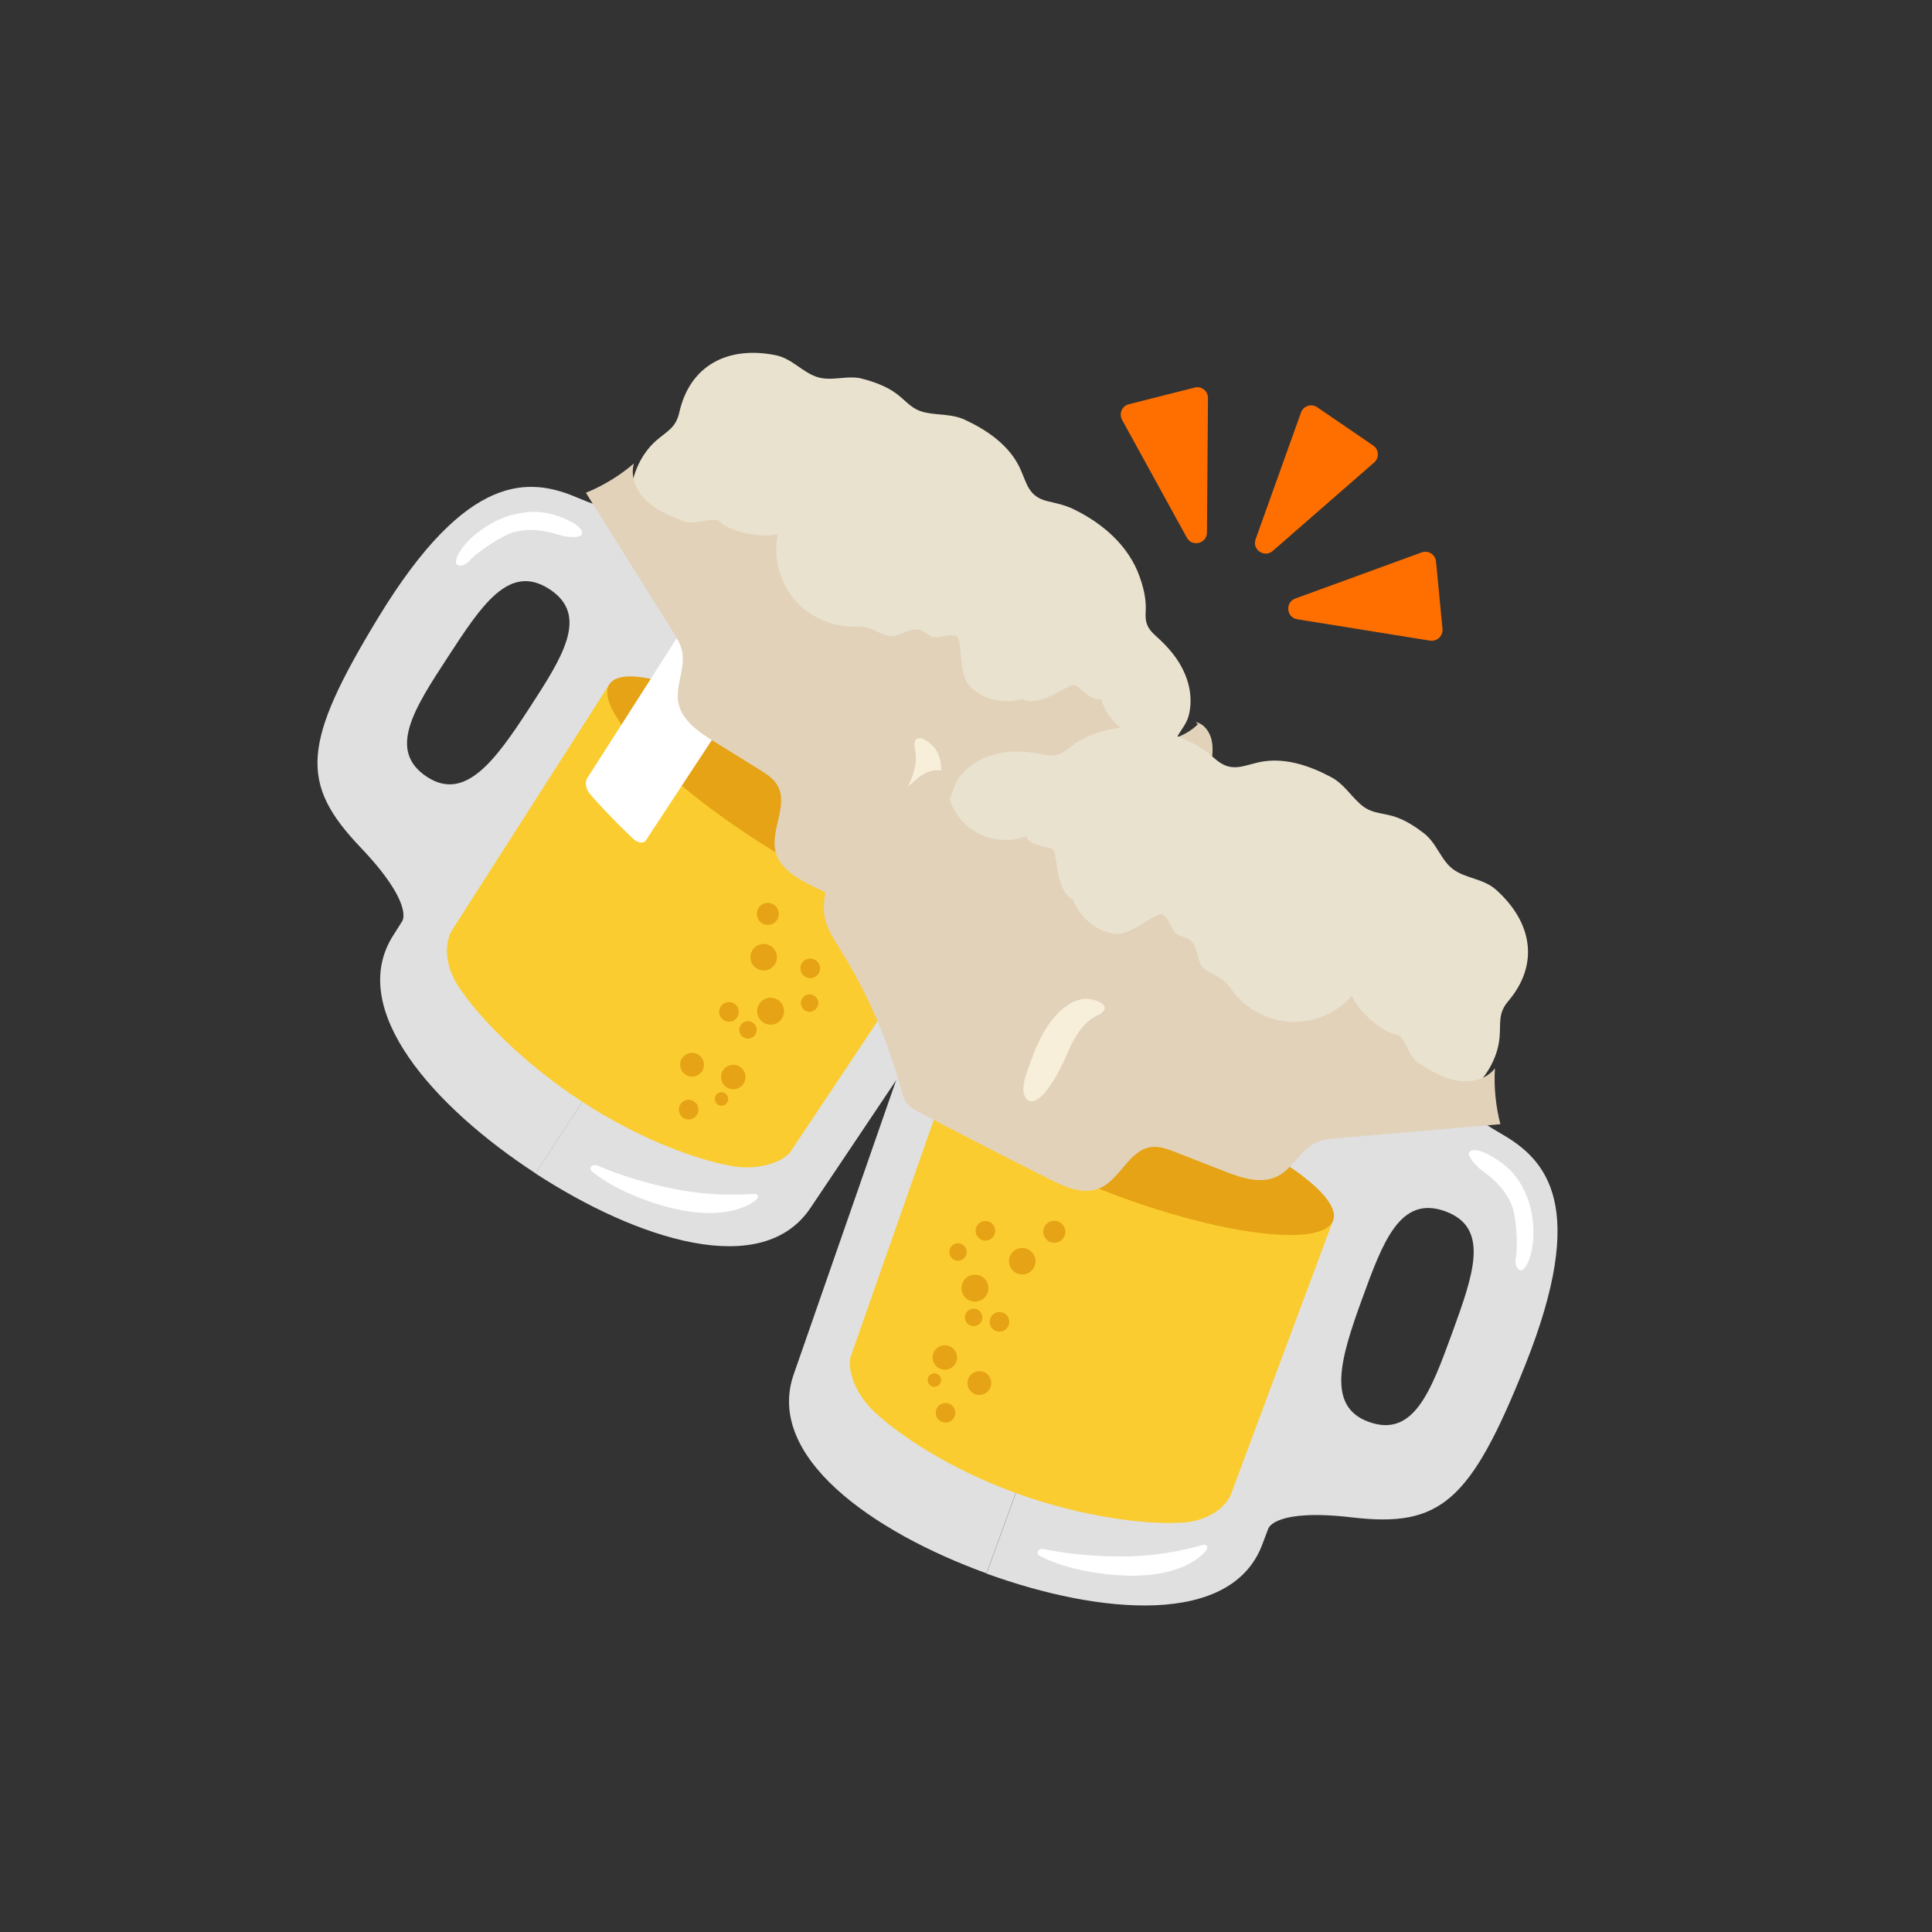 <svg width="49" height="49" viewBox="0 0 49 49" fill="none" xmlns="http://www.w3.org/2000/svg">
<rect x="0" y="0" width="49" height="49" fill="#333333" stroke="none"/>
<g id="noto-v1:clinking-beer-mugs" clip-path="url(#clip0)">
<path id="Vector" d="M34.852 11.73L32.28 13.973C32.069 14.156 31.749 13.94 31.846 13.675L32.996 10.463C33.057 10.296 33.26 10.227 33.406 10.328L34.827 11.299C34.973 11.399 34.985 11.613 34.852 11.73Z" fill="#FF6F00"/>
<path id="Vector_2" d="M36.268 16.248L32.901 15.706C32.625 15.661 32.588 15.277 32.852 15.18L36.056 14.011C36.095 13.996 36.137 13.991 36.178 13.995C36.22 14 36.26 14.014 36.295 14.036C36.33 14.058 36.36 14.088 36.382 14.123C36.404 14.159 36.417 14.199 36.421 14.241L36.585 15.952C36.6 16.13 36.445 16.276 36.268 16.248Z" fill="#FF6F00"/>
<path id="Vector_3" d="M30.637 10.096L30.611 13.506C30.608 13.788 30.235 13.881 30.101 13.636L28.458 10.647C28.438 10.61 28.427 10.57 28.425 10.528C28.423 10.486 28.43 10.445 28.447 10.407C28.464 10.368 28.489 10.335 28.521 10.308C28.553 10.281 28.59 10.262 28.631 10.252L30.299 9.83C30.471 9.784 30.638 9.917 30.637 10.096Z" fill="#FF6F00"/>
<g id="Group">
<path id="Vector_4" d="M17.926 12.843L17.141 12.383L9.984 23.707C8.759 25.591 11.023 28.09 13.586 29.761L22.616 15.896L17.926 12.843Z" fill="#E0E0E0"/>
<path id="Vector_5" d="M27.3 18.95L28.038 19.483L20.575 30.607C19.35 32.491 16.147 31.43 13.582 29.762L22.612 15.898L27.3 18.95Z" fill="#E0E0E0"/>
</g>
<path id="Vector_6" d="M23.443 14.624C22.08 13.737 20.704 13.064 19.569 12.726C18.593 12.435 17.899 12.438 17.709 12.727C17.521 13.017 17.8 13.652 18.459 14.43C19.225 15.333 20.399 16.32 21.762 17.207C23.125 18.095 24.502 18.768 25.636 19.106C26.612 19.397 27.306 19.394 27.497 19.105C27.684 18.815 27.405 18.18 26.747 17.402C25.977 16.498 24.804 15.511 23.443 14.624Z" fill="#FAFAFA"/>
<path id="Vector_7" d="M15.456 17.353L11.441 23.629C11.254 24.008 11.321 24.53 11.595 24.968C12.086 25.747 13.254 26.958 14.775 27.949C16.227 28.895 17.651 29.41 18.564 29.574C19.142 29.678 19.759 29.531 20.032 29.235L24.17 23.032" fill="#FBCC2F"/>
<path id="Vector_8" d="M24.175 23.031C24.562 22.437 22.924 20.685 20.517 19.116C18.109 17.549 15.844 16.759 15.457 17.353C15.07 17.946 16.708 19.699 19.116 21.267C21.523 22.835 23.789 23.625 24.175 23.031Z" fill="#E5A315"/>
<path id="Vector_9" d="M21.585 17.478C18.477 15.454 16.57 13.256 17.15 12.366C17.73 11.476 20.51 12.332 23.617 14.356C26.724 16.381 28.631 18.578 28.052 19.468C27.473 20.356 24.693 19.501 21.585 17.478ZM23.443 14.625C22.08 13.738 20.704 13.064 19.569 12.726C18.593 12.436 17.899 12.439 17.709 12.728C17.521 13.018 17.8 13.653 18.459 14.431C19.225 15.334 20.399 16.321 21.762 17.208C23.125 18.095 24.502 18.769 25.636 19.107C26.612 19.398 27.306 19.394 27.497 19.106C27.684 18.816 27.405 18.18 26.747 17.403C25.977 16.498 24.804 15.511 23.443 14.625Z" fill="#CECFD1"/>
<g id="Group_2">
<path id="Vector_10" d="M17.674 28.278C17.75 28.163 17.717 28.009 17.602 27.934C17.487 27.859 17.332 27.891 17.258 28.006C17.183 28.122 17.215 28.276 17.33 28.351C17.445 28.426 17.599 28.393 17.674 28.278Z" fill="#E5A315"/>
<path id="Vector_11" d="M18.443 27.965C18.494 27.886 18.472 27.781 18.393 27.729C18.314 27.678 18.208 27.7 18.157 27.779C18.105 27.858 18.128 27.963 18.207 28.015C18.285 28.066 18.391 28.044 18.443 27.965Z" fill="#E5A315"/>
<path id="Vector_12" d="M17.805 27.169C17.896 27.029 17.857 26.842 17.717 26.751C17.577 26.66 17.39 26.7 17.299 26.839C17.208 26.979 17.248 27.166 17.388 27.257C17.527 27.348 17.714 27.309 17.805 27.169Z" fill="#E5A315"/>
<path id="Vector_13" d="M18.857 27.484C18.951 27.341 18.91 27.149 18.767 27.055C18.623 26.962 18.431 27.002 18.337 27.146C18.244 27.289 18.284 27.482 18.428 27.575C18.572 27.669 18.764 27.628 18.857 27.484Z" fill="#E5A315"/>
<path id="Vector_14" d="M18.697 25.799C18.772 25.684 18.739 25.53 18.624 25.455C18.509 25.38 18.355 25.413 18.28 25.528C18.205 25.643 18.238 25.797 18.353 25.872C18.468 25.947 18.622 25.915 18.697 25.799Z" fill="#E5A315"/>
<path id="Vector_15" d="M19.155 26.241C19.222 26.138 19.193 26.002 19.091 25.935C18.989 25.868 18.852 25.897 18.785 26C18.719 26.102 18.748 26.238 18.85 26.305C18.952 26.372 19.089 26.343 19.155 26.241Z" fill="#E5A315"/>
<path id="Vector_16" d="M20.718 25.559C20.785 25.457 20.756 25.32 20.654 25.254C20.552 25.187 20.415 25.216 20.348 25.318C20.282 25.421 20.311 25.557 20.413 25.624C20.515 25.691 20.652 25.662 20.718 25.559Z" fill="#E5A315"/>
<path id="Vector_17" d="M19.708 23.331C19.792 23.202 19.756 23.029 19.626 22.944C19.497 22.86 19.324 22.897 19.24 23.026C19.155 23.155 19.192 23.329 19.321 23.413C19.451 23.497 19.624 23.46 19.708 23.331Z" fill="#E5A315"/>
<path id="Vector_18" d="M19.83 25.833C19.933 25.675 19.888 25.463 19.73 25.361C19.573 25.258 19.361 25.302 19.259 25.46C19.156 25.618 19.2 25.829 19.358 25.932C19.516 26.035 19.727 25.99 19.83 25.833Z" fill="#E5A315"/>
<path id="Vector_19" d="M19.65 24.46C19.751 24.305 19.707 24.097 19.552 23.996C19.396 23.895 19.189 23.939 19.087 24.094C18.986 24.249 19.03 24.457 19.185 24.558C19.341 24.659 19.549 24.615 19.65 24.46Z" fill="#E5A315"/>
<path id="Vector_20" d="M20.758 24.695C20.833 24.58 20.8 24.426 20.685 24.351C20.57 24.276 20.416 24.308 20.341 24.423C20.266 24.538 20.298 24.693 20.413 24.768C20.528 24.843 20.683 24.81 20.758 24.695Z" fill="#E5A315"/>
</g>
<path id="Vector_21" d="M16.704 13.045C16.704 13.045 16.059 13.227 14.642 12.621C13.429 12.101 11.85 11.958 9.601 15.651C7.64 18.873 7.599 19.871 9.148 21.496C10.496 22.911 10.207 23.35 10.207 23.35L11.371 23.307L13.917 19.399L17.183 14.293L16.704 13.045ZM13.406 17.989C12.549 19.305 11.793 20.33 10.832 19.705C9.811 19.038 10.504 17.971 11.362 16.659C12.219 15.343 12.915 14.277 13.936 14.943C14.956 15.606 14.262 16.673 13.406 17.989Z" fill="#E0E0E0"/>
<path id="Vector_22" d="M19.166 30.442C18.915 30.636 18.302 30.908 17.215 30.68C16.545 30.538 15.638 30.211 15.031 29.724C14.902 29.62 15.033 29.514 15.139 29.557C15.744 29.812 16.362 30.009 17.148 30.164C18.171 30.365 18.997 30.282 19.108 30.28C19.294 30.273 19.208 30.41 19.166 30.442Z" fill="white"/>
<path id="Vector_23" d="M18.471 17.061C18.354 16.739 18.279 16.471 18.06 16.115C17.956 15.945 17.727 15.779 17.507 15.65L14.884 19.751C14.859 19.798 14.826 19.935 14.93 20.093C15.02 20.224 15.608 20.852 16.075 21.288C16.202 21.395 16.33 21.386 16.377 21.319L18.802 17.632C18.654 17.436 18.527 17.219 18.471 17.061Z" fill="white"/>
<path id="Vector_24" d="M14.358 13.17C13.855 12.95 13.441 12.929 12.913 13.08C12.553 13.187 11.936 13.529 11.643 14.022C11.622 14.062 11.508 14.277 11.597 14.323C11.736 14.395 11.876 14.259 11.93 14.196C12.112 13.997 12.731 13.584 13.016 13.502C13.562 13.347 14.04 13.531 14.248 13.585C14.37 13.616 14.713 13.659 14.755 13.554C14.822 13.387 14.463 13.217 14.358 13.17Z" fill="white"/>
<path id="Vector_25" d="M21.465 9.577C21.223 9.594 20.981 9.636 20.748 9.569C20.357 9.455 20.097 9.094 19.669 9.008C18.46 8.767 17.497 9.266 17.229 10.459C17.139 10.86 16.915 10.933 16.624 11.191C15.828 11.91 15.721 13.402 16.612 14.131C17.145 14.567 17.873 14.656 18.394 15.08C18.831 15.438 18.791 16.034 19.101 16.468C19.396 16.879 19.812 17.207 20.238 17.465C20.812 17.815 21.838 17.858 22.091 18.599C22.482 19.748 21.117 20.701 21.703 21.895C21.941 22.383 22.511 22.674 23.036 22.681C24.041 22.698 24.477 21.654 25.132 21.099C25.306 20.95 25.488 20.83 25.727 20.825C25.963 20.818 26.125 20.968 26.352 21.016C26.656 21.078 26.967 21.098 27.273 21.036C27.628 20.958 27.737 20.454 28.14 20.618C28.266 20.668 28.45 20.7 28.577 20.693C29.269 20.645 29.832 20.005 29.803 19.313C29.793 19.059 29.73 18.948 29.843 18.717C29.946 18.506 30.101 18.366 30.157 18.117C30.295 17.509 30.049 16.907 29.635 16.448C29.56 16.361 29.475 16.277 29.39 16.198C29.248 16.065 29.12 15.97 29.072 15.772C29.046 15.671 29.055 15.55 29.06 15.448C29.065 15.165 29 14.895 28.904 14.629C28.628 13.837 27.951 13.258 27.204 12.903C27.001 12.808 26.794 12.764 26.575 12.713C26.026 12.587 26.044 12.181 25.811 11.761C25.521 11.24 24.997 10.89 24.466 10.644C24.153 10.501 23.835 10.532 23.511 10.471C23.134 10.402 23.025 10.205 22.743 9.99C22.492 9.8 22.168 9.683 21.863 9.604C21.736 9.57 21.601 9.569 21.465 9.577Z" fill="#E9E2CF"/>
<path id="Vector_26" d="M30.381 18.371C30.015 18.727 29.458 18.873 28.965 18.741C28.473 18.61 28.061 18.208 27.922 17.717C27.649 17.818 27.382 17.372 27.217 17.375C27.052 17.378 26.354 17.961 25.917 17.729C25.47 17.869 24.952 17.746 24.612 17.422C24.273 17.099 24.442 16.211 24.247 16.132C24.052 16.053 23.793 16.237 23.594 16.128C23.496 16.075 23.406 15.993 23.295 15.971C23.068 15.922 22.861 16.123 22.629 16.133C22.408 16.141 22.22 15.975 22.003 15.919C21.865 15.883 21.72 15.896 21.577 15.891C21.01 15.875 20.455 15.597 20.103 15.151C19.928 14.926 19.804 14.666 19.74 14.389C19.675 14.112 19.671 13.823 19.728 13.544C19.271 13.673 18.451 13.447 18.283 13.254C18.113 13.059 17.64 13.346 17.331 13.221C17.003 13.089 16.664 12.952 16.405 12.711C16.146 12.47 15.977 12.096 16.078 11.755C15.716 12.065 15.303 12.317 14.86 12.498C15.593 13.666 16.325 14.838 17.058 16.007C17.159 16.166 17.259 16.331 17.299 16.515C17.39 16.943 17.127 17.383 17.204 17.813C17.288 18.271 17.72 18.567 18.115 18.809C18.494 19.043 18.873 19.277 19.254 19.515C19.43 19.624 19.616 19.739 19.718 19.921C20.005 20.419 19.529 21.053 19.672 21.609C19.785 22.036 20.218 22.282 20.612 22.476C21.721 23.027 22.839 23.567 23.96 24.096C24.063 24.146 24.172 24.197 24.287 24.206C24.447 24.219 24.599 24.156 24.746 24.097C25.933 23.624 27.183 23.326 28.456 23.214C28.779 23.186 29.113 23.167 29.397 23.014C29.652 22.879 29.844 22.648 30.029 22.425C30.224 22.186 30.424 21.947 30.62 21.708C30.702 21.609 30.787 21.505 30.824 21.379C30.875 21.207 30.829 21.023 30.791 20.846C30.695 20.39 30.67 19.922 30.716 19.457C30.739 19.236 30.776 19.013 30.735 18.794C30.693 18.577 30.547 18.36 30.329 18.313" fill="#E2D2BA"/>
<path id="Vector_27" d="M23.195 18.959C23.323 19.412 23.074 19.888 22.837 20.303C22.592 20.734 22.228 21.572 22.538 21.703C22.768 21.769 22.966 21.544 23.1 21.346C23.428 20.858 23.766 20.349 23.853 19.768C23.89 19.514 23.875 19.238 23.742 19.021C23.619 18.826 23.152 18.493 23.195 18.959Z" fill="#F7EFDA"/>
<g id="Group_3">
<g id="Group_4">
<path id="Vector_28" d="M35.931 26.269L36.771 26.622L32.023 39.149C31.256 41.261 27.896 40.953 25.021 39.91L30.674 24.36L35.931 26.269Z" fill="#E0E0E0"/>
<path id="Vector_29" d="M25.415 22.445L24.547 22.175L20.141 34.826C19.374 36.938 22.143 38.86 25.021 39.904L30.674 24.354L25.415 22.445Z" fill="#E0E0E0"/>
</g>
<path id="Vector_30" d="M31.191 22.929C32.719 23.486 34.085 24.179 35.038 24.886C35.855 25.491 36.271 26.049 36.154 26.373C36.036 26.699 35.36 26.856 34.343 26.796C33.159 26.725 31.666 26.381 30.14 25.825C28.615 25.27 27.247 24.575 26.296 23.869C25.479 23.265 25.062 22.706 25.179 22.383C25.298 22.057 25.974 21.9 26.991 21.96C28.17 22.028 29.664 22.376 31.191 22.929Z" fill="#FAFAFA"/>
<path id="Vector_31" d="M33.81 30.951L31.208 37.932C31.019 38.31 30.56 38.57 30.045 38.612C29.125 38.687 27.456 38.482 25.753 37.863C24.124 37.269 22.858 36.442 22.176 35.809C21.745 35.407 21.491 34.826 21.567 34.431L24.037 27.393" fill="#FBCC2F"/>
<path id="Vector_32" d="M28.484 30.381C31.184 31.363 33.57 31.618 33.812 30.952C34.054 30.286 32.061 28.951 29.361 27.969C26.66 26.988 24.275 26.732 24.033 27.398C23.791 28.064 25.784 29.399 28.484 30.381Z" fill="#E5A315"/>
<path id="Vector_33" d="M24.551 22.155C24.913 21.156 27.816 21.36 31.3 22.626C34.786 23.893 37.139 25.601 36.776 26.6C36.414 27.599 33.511 27.395 30.028 26.129C26.544 24.863 24.189 23.154 24.551 22.155ZM26.988 21.958C25.971 21.898 25.295 22.055 25.177 22.381C25.059 22.707 25.476 23.263 26.293 23.868C27.247 24.575 28.613 25.268 30.138 25.824C31.663 26.38 33.159 26.725 34.341 26.794C35.358 26.854 36.034 26.697 36.152 26.371C36.27 26.045 35.852 25.489 35.035 24.884C34.082 24.178 32.716 23.484 31.188 22.927C29.66 22.37 28.17 22.028 26.988 21.958Z" fill="#CECFD1"/>
<g id="Group_5">
<path id="Vector_34" d="M23.895 36.065C24.025 36.112 24.167 36.046 24.214 35.916C24.261 35.787 24.195 35.645 24.065 35.598C23.936 35.551 23.794 35.617 23.747 35.746C23.7 35.876 23.766 36.018 23.895 36.065Z" fill="#E5A315"/>
<path id="Vector_35" d="M23.64 35.163C23.728 35.195 23.826 35.149 23.858 35.06C23.89 34.972 23.845 34.874 23.756 34.842C23.668 34.81 23.57 34.855 23.538 34.944C23.505 35.032 23.551 35.13 23.64 35.163Z" fill="#E5A315"/>
<path id="Vector_36" d="M24.736 35.361C24.893 35.417 25.066 35.337 25.123 35.18C25.18 35.023 25.099 34.85 24.942 34.793C24.786 34.736 24.613 34.817 24.556 34.974C24.499 35.13 24.579 35.304 24.736 35.361Z" fill="#E5A315"/>
<path id="Vector_37" d="M23.857 34.72C24.018 34.779 24.196 34.696 24.255 34.534C24.313 34.373 24.23 34.195 24.069 34.137C23.908 34.078 23.73 34.161 23.671 34.322C23.613 34.483 23.696 34.661 23.857 34.72Z" fill="#E5A315"/>
<path id="Vector_38" d="M25.264 33.758C25.393 33.805 25.536 33.739 25.583 33.609C25.63 33.48 25.564 33.337 25.434 33.291C25.305 33.244 25.162 33.31 25.116 33.439C25.069 33.569 25.135 33.711 25.264 33.758Z" fill="#E5A315"/>
<path id="Vector_39" d="M24.618 33.62C24.732 33.661 24.859 33.602 24.901 33.487C24.942 33.373 24.883 33.246 24.769 33.204C24.654 33.163 24.527 33.222 24.486 33.337C24.444 33.451 24.503 33.578 24.618 33.62Z" fill="#E5A315"/>
<path id="Vector_40" d="M24.222 31.961C24.337 32.003 24.464 31.944 24.505 31.829C24.547 31.715 24.488 31.588 24.373 31.546C24.259 31.505 24.132 31.564 24.09 31.678C24.049 31.793 24.108 31.92 24.222 31.961Z" fill="#E5A315"/>
<path id="Vector_41" d="M26.645 31.504C26.79 31.556 26.95 31.482 27.003 31.337C27.055 31.191 26.981 31.031 26.835 30.978C26.69 30.926 26.53 31 26.477 31.145C26.425 31.291 26.499 31.451 26.645 31.504Z" fill="#E5A315"/>
<path id="Vector_42" d="M24.61 32.991C24.788 33.056 24.983 32.965 25.047 32.787C25.112 32.61 25.02 32.415 24.843 32.35C24.666 32.286 24.471 32.377 24.406 32.554C24.342 32.731 24.433 32.927 24.61 32.991Z" fill="#E5A315"/>
<path id="Vector_43" d="M25.812 32.303C25.986 32.367 26.178 32.277 26.241 32.103C26.305 31.928 26.215 31.736 26.041 31.673C25.867 31.609 25.674 31.699 25.611 31.873C25.548 32.047 25.637 32.24 25.812 32.303Z" fill="#E5A315"/>
<path id="Vector_44" d="M24.907 31.45C25.036 31.497 25.178 31.43 25.225 31.301C25.272 31.172 25.206 31.029 25.077 30.982C24.947 30.935 24.805 31.002 24.758 31.131C24.711 31.26 24.777 31.403 24.907 31.45Z" fill="#E5A315"/>
</g>
<path id="Vector_45" d="M38.688 34.608C40.29 30.59 39.227 29.414 38.083 28.76C36.745 27.993 36.502 27.367 36.502 27.367L35.217 27.735L33.1 33.413L31.507 37.797L32.175 38.753C32.175 38.753 32.352 38.256 34.292 38.485C36.522 38.744 37.292 38.113 38.688 34.608ZM34.711 36.061C33.636 35.669 34 34.447 34.535 32.974C35.07 31.501 35.506 30.304 36.654 30.721C37.801 31.138 37.364 32.335 36.83 33.808C36.292 35.28 35.856 36.477 34.711 36.061Z" fill="#E0E0E0"/>
<path id="Vector_46" d="M30.584 39.334C30.377 39.576 29.833 39.965 28.72 39.963C28.035 39.961 27.079 39.825 26.387 39.471C26.238 39.394 26.346 39.264 26.457 39.287C27.099 39.414 27.747 39.482 28.548 39.474C29.592 39.463 30.382 39.214 30.489 39.188C30.676 39.142 30.619 39.295 30.584 39.334Z" fill="white"/>
<path id="Vector_47" d="M37.814 29.317C38.293 29.589 38.559 29.903 38.752 30.418C38.885 30.77 38.98 31.468 38.762 32C38.744 32.041 38.641 32.258 38.55 32.215C38.408 32.148 38.436 31.954 38.45 31.873C38.498 31.609 38.458 30.864 38.349 30.588C38.145 30.057 37.709 29.788 37.543 29.652C37.443 29.572 37.204 29.322 37.265 29.228C37.363 29.074 37.715 29.259 37.814 29.317Z" fill="white"/>
<path id="Vector_48" d="M36.413 21.477C36.545 21.678 36.657 21.899 36.85 22.043C37.175 22.287 37.62 22.277 37.945 22.568C38.864 23.39 39.045 24.458 38.254 25.39C37.989 25.703 38.066 25.926 38.032 26.314C37.936 27.382 36.809 28.363 35.691 28.09C35.023 27.928 34.514 27.397 33.861 27.236C33.312 27.099 32.86 27.492 32.326 27.503C31.822 27.516 31.31 27.38 30.846 27.194C30.22 26.943 29.572 26.151 28.826 26.395C27.675 26.772 27.73 28.437 26.427 28.686C25.893 28.788 25.317 28.508 24.999 28.095C24.383 27.302 24.953 26.328 25.004 25.467C25.018 25.239 25.005 25.021 24.866 24.826C24.728 24.632 24.512 24.593 24.339 24.441C24.105 24.235 23.901 23.997 23.77 23.715C23.617 23.384 23.956 22.996 23.581 22.771C23.466 22.702 23.331 22.573 23.26 22.467C22.882 21.884 23.054 21.051 23.626 20.658C23.835 20.514 23.961 20.497 24.08 20.266C24.188 20.058 24.207 19.85 24.373 19.656C24.777 19.179 25.406 19.016 26.02 19.07C26.135 19.079 26.253 19.095 26.367 19.117C26.561 19.151 26.713 19.198 26.898 19.114C26.994 19.073 27.085 18.994 27.166 18.929C27.391 18.755 27.646 18.645 27.914 18.56C28.712 18.306 29.583 18.497 30.315 18.882C30.514 18.985 30.672 19.123 30.845 19.27C31.278 19.632 31.59 19.375 32.065 19.308C32.655 19.226 33.251 19.437 33.766 19.713C34.069 19.875 34.235 20.15 34.478 20.374C34.759 20.635 34.984 20.601 35.324 20.698C35.628 20.785 35.914 20.974 36.159 21.17C36.257 21.255 36.339 21.364 36.413 21.477Z" fill="#E9E2CF"/>
<path id="Vector_49" d="M24.025 19.637C23.962 20.142 24.18 20.677 24.581 20.991C24.981 21.305 25.553 21.393 26.028 21.21C26.11 21.489 26.629 21.436 26.723 21.57C26.818 21.703 26.773 22.612 27.221 22.822C27.381 23.263 27.788 23.606 28.25 23.681C28.712 23.756 29.321 23.089 29.501 23.198C29.68 23.306 29.689 23.625 29.896 23.717C29.998 23.763 30.115 23.786 30.203 23.86C30.38 24.011 30.343 24.3 30.475 24.491C30.601 24.673 30.848 24.725 31.022 24.862C31.134 24.951 31.212 25.073 31.302 25.186C31.655 25.63 32.214 25.906 32.78 25.918C33.065 25.924 33.347 25.866 33.608 25.751C33.869 25.636 34.101 25.465 34.289 25.251C34.459 25.695 35.133 26.213 35.39 26.232C35.647 26.252 35.703 26.8 35.989 26.973C36.293 27.159 36.605 27.345 36.954 27.406C37.304 27.467 37.703 27.378 37.915 27.094C37.886 27.57 37.934 28.051 38.053 28.512C36.678 28.629 35.303 28.749 33.928 28.866C33.74 28.882 33.549 28.899 33.379 28.978C32.984 29.164 32.79 29.637 32.398 29.834C31.983 30.041 31.486 29.876 31.052 29.705C30.636 29.543 30.22 29.378 29.806 29.218C29.612 29.143 29.409 29.066 29.201 29.091C28.633 29.162 28.41 29.922 27.878 30.141C27.471 30.308 27.013 30.109 26.62 29.909C25.513 29.353 24.409 28.785 23.313 28.209C23.211 28.157 23.106 28.099 23.028 28.012C22.922 27.894 22.879 27.733 22.839 27.58C22.503 26.347 21.988 25.17 21.313 24.085C21.143 23.811 20.957 23.533 20.907 23.214C20.864 22.927 20.929 22.637 20.999 22.355C21.07 22.053 21.145 21.751 21.215 21.451C21.245 21.325 21.278 21.194 21.355 21.089C21.462 20.943 21.638 20.87 21.802 20.795C22.225 20.598 22.616 20.334 22.958 20.02C23.122 19.868 23.279 19.704 23.476 19.608C23.675 19.509 23.937 19.497 24.104 19.643" fill="#E2D2BA"/>
<path id="Vector_50" d="M27.877 25.735C27.44 25.905 27.208 26.39 27.019 26.83C26.821 27.285 26.373 28.079 26.079 27.911C25.89 27.766 25.95 27.473 26.027 27.245C26.219 26.69 26.422 26.115 26.834 25.696C27.014 25.512 27.244 25.36 27.499 25.335C27.727 25.314 28.273 25.486 27.877 25.735Z" fill="#F7EFDA"/>
</g>
</g>
<defs>
<clipPath id="clip0">
<rect width="35.782" height="35.782" fill="white" transform="translate(17) rotate(27.336)"/>
</clipPath>
</defs>
</svg>
